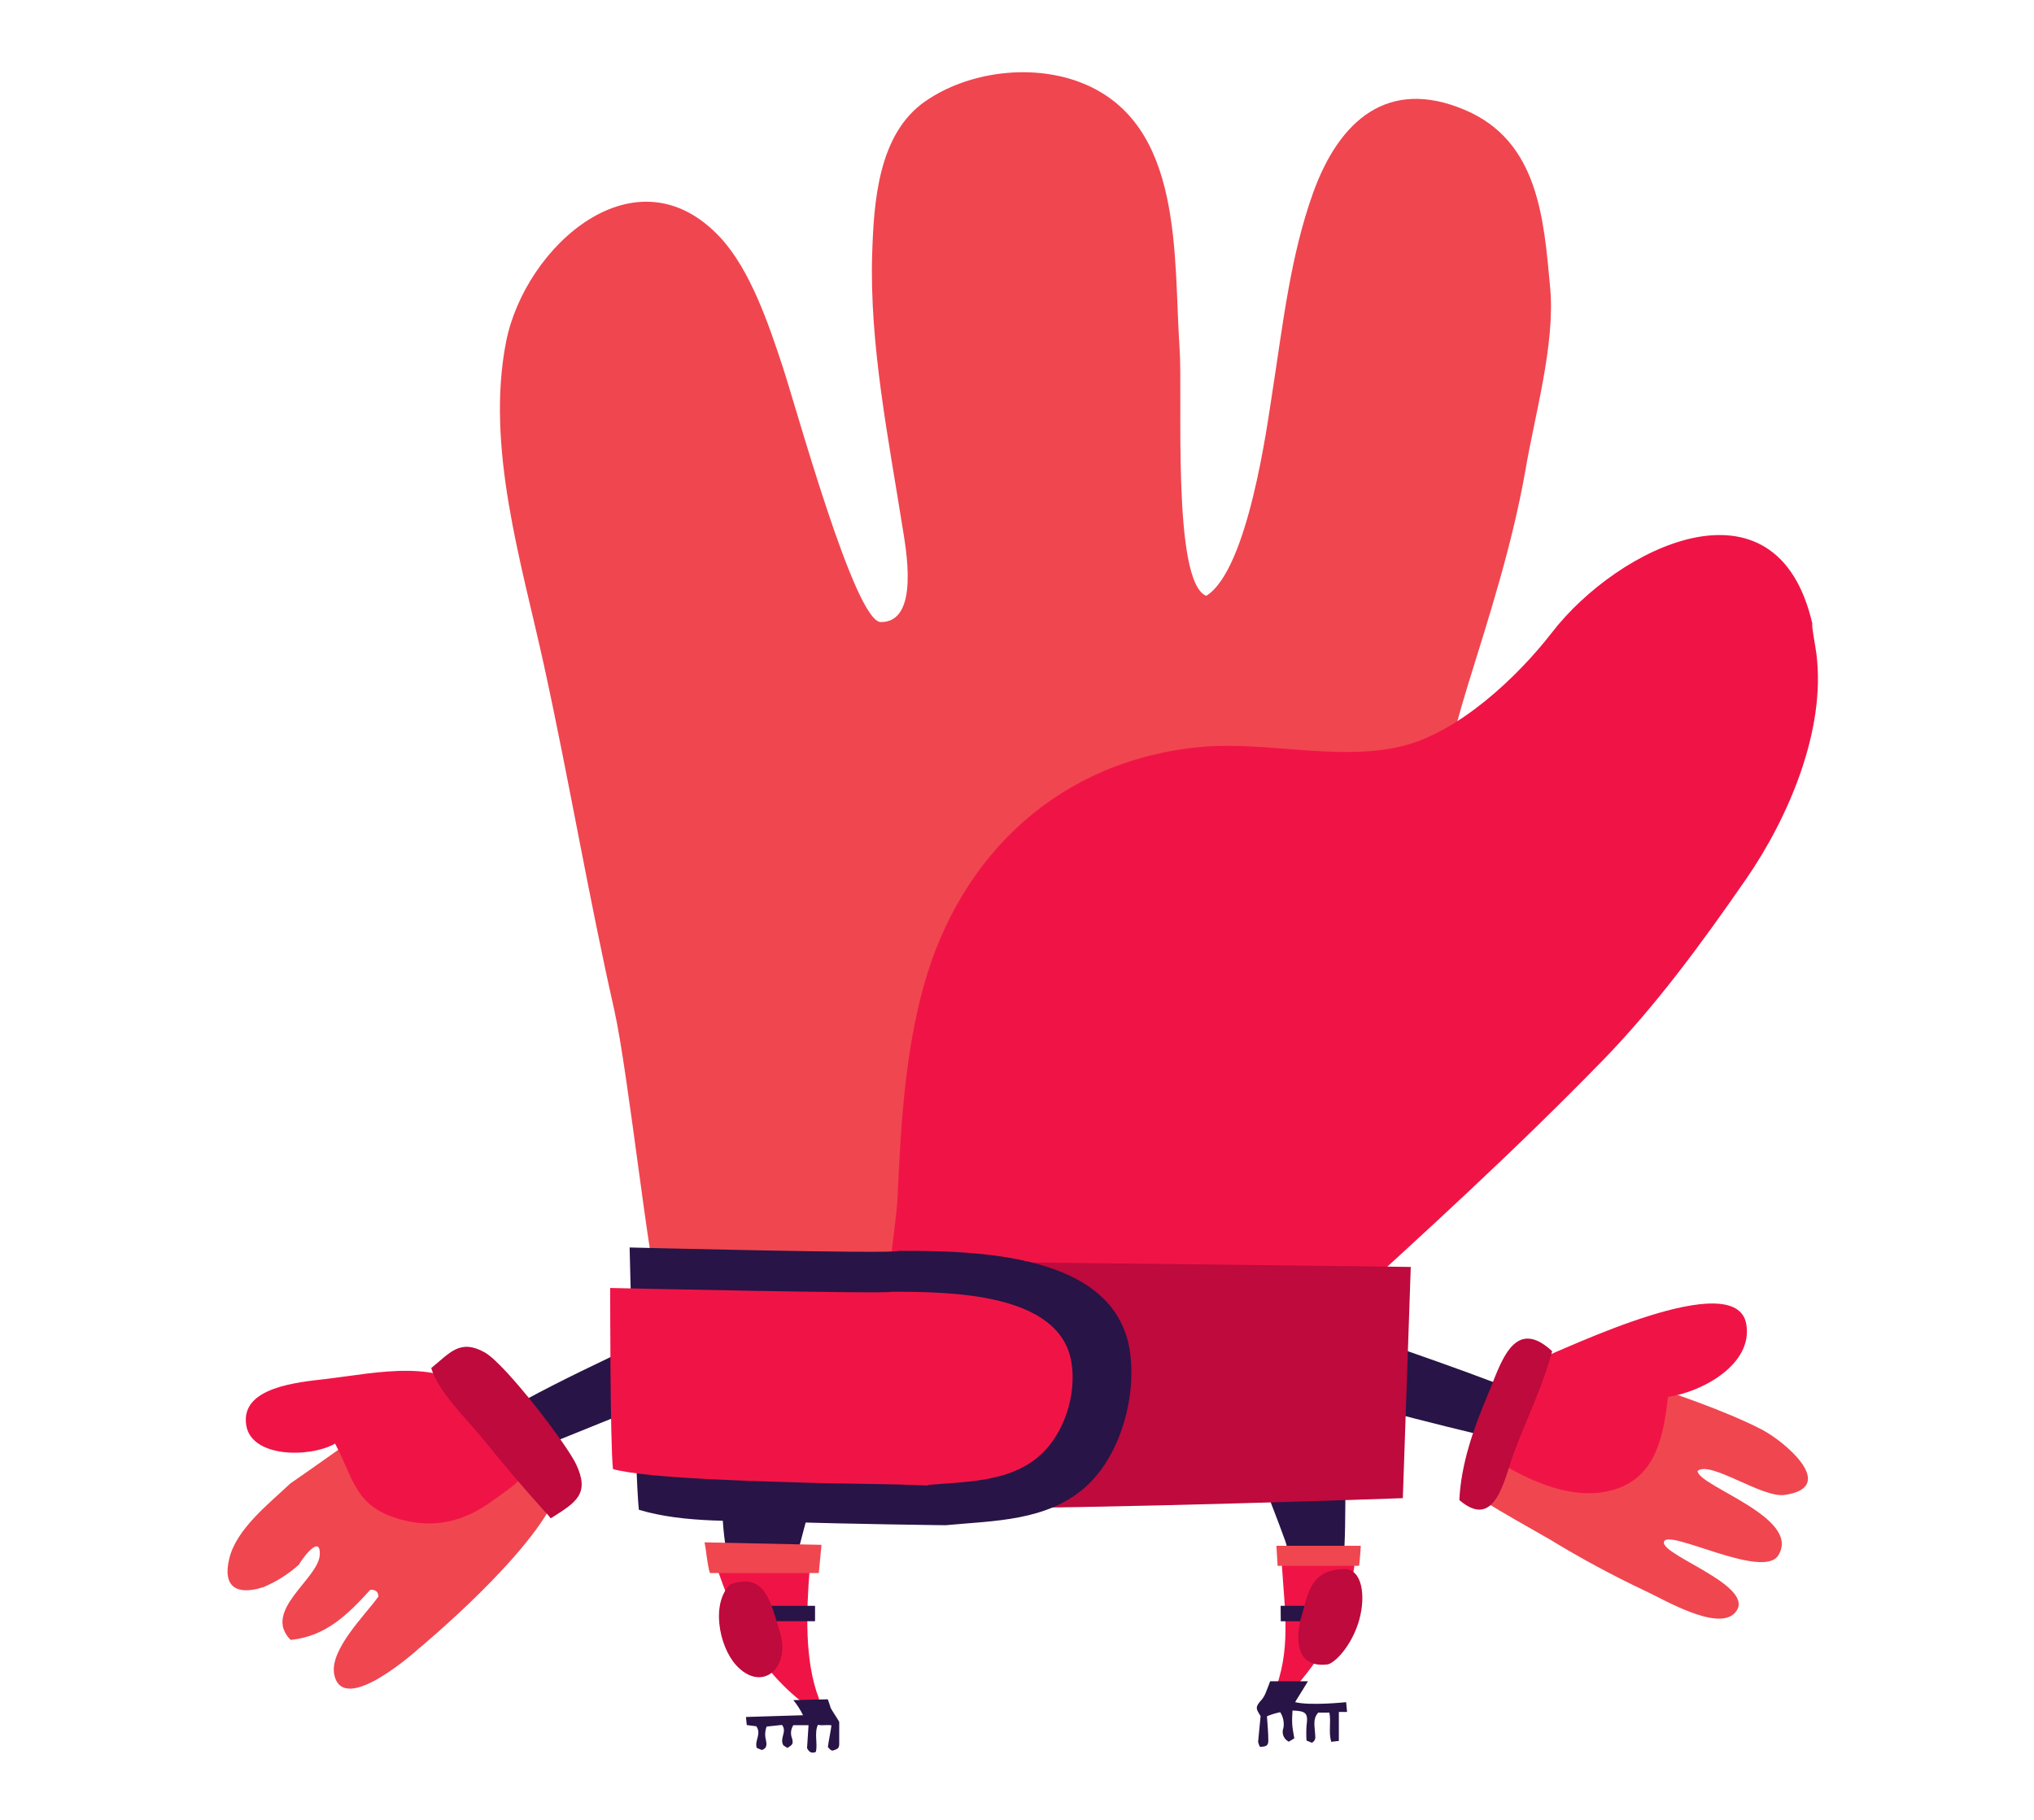 <svg width="152px" height="136px" viewBox="0 0 152 136" version="1.1" xml:space="preserve" xmlns="http://www.w3.org/2000/svg" xmlns:xlink="http://www.w3.org/1999/xlink">
  <!-- Generator: Sketch 48.2 (47327) - http://www.bohemiancoding.com/sketch -->
  <defs/>
  <g>
    <title>goalie-a</title>
    <desc>Created with Sketch.</desc>
    <g id="soccer" stroke="none" stroke-width="1" fill="none" fill-rule="evenodd">
      <g id="goalie-a" fill-rule="nonzero">
        <g id="scratch_footie_player_goalie01" transform="translate(17, 5)">
          <path d="M84.258,94.678 C84.258,94.678 81.501,93.58 80.603,95.792 C79.706,98.005 82.52,99.382 82.52,99.382 C82.76,99.471 94.769,102.623 94.973,102.477 C95.184,102.121 96.394,99.479 96.597,99.155 C96.5,98.827 84.445,94.617 84.258,94.678 Z" id="Shape" fill="#281446"/>
          <path d="M114.683,101.845 C109.318,99.05 97.393,95.869 97.393,95.869 L93.819,107.128 C95.342,108.089 97.275,109.154 98.851,110.062 C101.15,111.465 103.522,112.745 105.959,113.894 C107.234,114.474 111.316,116.925 112.628,115.551 C114.508,113.586 107.043,111.22 107.348,110.216 C107.652,109.211 114.703,113.052 115.877,111.253 C117.7,108.417 109.927,106.079 109.858,104.928 C110.792,104.118 114.666,106.954 116.356,106.719 C120.397,106.148 116.417,102.749 114.683,101.845 Z" id="Shape" fill="#F04650"/>
          <path d="M113.501,93.957 C112.749,89.582 100.029,95.801 97.925,96.607 L94.916,104.207 C97.129,105.577 100.025,106.897 102.632,106.533 C106.568,105.99 107.279,102.724 107.648,99.39 C110.207,99.025 114.013,96.951 113.501,93.957 Z" id="Shape" fill="#F01446"/>
          <path d="M98.993,95.975 C98.279,98.628 97.08,101.043 96.118,103.612 C95.407,105.516 94.761,109.421 92.056,107.1 C92.186,104.398 93.1,101.793 94.144,99.321 C95.111,97.065 96.057,93.256 98.993,95.975 Z" id="Shape" fill="#BE0A3C"/>
          <path d="M32.491,94.678 C32.085,94.731 20.795,100.006 20.23,100.938 C20.75,101.566 21.855,102.939 22.415,103.591 C22.541,103.45 35.196,98.43 35.29,98.325 C35.29,98.325 38.027,97.612 36.594,95.594 C35.16,93.576 32.491,94.678 32.491,94.678 Z" id="Shape" fill="#281446"/>
          <path d="M17.212,96.639 C13.289,99.949 4.719,105.836 4.687,105.868 C3.083,107.388 0.67,109.255 0.134,111.467 C-0.402,113.68 0.776,114.218 2.676,113.611 C3.673,113.198 4.588,112.614 5.381,111.885 C5.191,112.051 6.978,109.389 6.896,111.188 C6.815,112.987 2.559,115.377 4.719,117.553 C7.363,117.277 8.96,115.681 10.678,113.801 C11.084,113.801 11.25,113.935 11.283,114.303 C10.349,115.636 7.607,118.274 7.977,120.129 C8.626,123.371 14.325,118.173 14.325,118.173 C14.325,118.173 22.906,111.083 24.633,106.598 L17.212,96.639 Z" id="Shape" fill="#F04650"/>
          <path d="M8.042,102.882 C6.165,103.948 1.815,103.944 1.405,101.533 C0.914,98.645 5.3,98.292 7.453,98.041 C11.108,97.607 16.148,96.42 18.764,99.418 C19.783,100.593 21.802,102.125 22.35,103.563 C22.963,105.163 21.172,106.148 19.844,107.128 C17.708,108.704 15.454,109.268 12.863,108.53 C9.524,107.578 9.455,105.565 8.042,102.882 Z" id="Shape" fill="#F01446"/>
          <path d="M15.226,97.235 C16.619,96.112 17.367,95.027 19.227,96.068 C20.758,96.927 25.347,102.915 26.058,104.434 C27.094,106.65 26.058,107.27 24.157,108.465 C23.994,108.252 23.816,108.051 23.625,107.862 C22.063,106.125 20.551,104.346 19.089,102.526 C17.87,101.031 15.762,99.034 15.226,97.235 Z" id="Shape" fill="#BE0A3C"/>
          <path d="M79.604,112.225 C79.417,111.524 79.267,110.819 79.052,110.167 C78.836,109.515 76.615,103.754 76.331,103.073 C73.894,98.641 82.423,94.111 83.235,101.886 C83.67,103.373 83.584,111.488 83.296,112.497 C82.971,112.314 79.706,112.225 79.604,112.225 Z" id="Shape" fill="#281446"/>
          <path d="M78.792,111.929 C79.003,115.381 79.519,118.355 78.154,121.653 L79.283,121.653 C81.785,118.963 83.8,115.624 84.218,111.929 C82.432,111.527 80.578,111.527 78.792,111.929 Z" id="Shape" fill="#F01446"/>
          <path d="M84.567,112.014 C84.624,111.516 84.669,110.953 84.693,110.515 L78.386,110.515 C78.41,110.921 78.447,111.512 78.475,112.014 L84.567,112.014 Z" id="Shape" fill="#F04650"/>
          <path d="M83.596,122.204 C83.596,122.204 80.944,122.487 79.787,122.204 C79.787,122.167 80.327,121.341 80.741,120.64 L77.919,120.64 C77.821,120.903 77.724,121.167 77.618,121.422 C77.544,121.633 77.436,121.83 77.297,122.005 C76.773,122.581 76.846,122.67 77.204,123.245 L77.021,125.133 C76.993,125.133 77.086,125.417 77.151,125.538 C77.63,125.538 77.789,125.449 77.781,125.052 C77.781,124.473 77.72,123.893 77.679,123.257 C77.999,123.125 78.331,123.024 78.67,122.953 C78.893,123.302 78.979,123.72 78.91,124.128 C78.753,124.524 78.93,124.974 79.316,125.157 L79.722,124.906 C79.665,124.533 79.588,124.201 79.568,123.865 C79.547,123.529 79.568,123.172 79.588,122.828 C80.632,122.864 80.762,123.038 80.636,123.97 C80.612,124.337 80.612,124.705 80.636,125.072 L81.042,125.238 C81.371,125.04 81.286,124.789 81.277,124.55 C81.253,124.015 81.082,123.46 81.509,122.986 L82.346,122.986 C82.484,123.707 82.268,124.424 82.48,125.165 L83.052,125.101 C83.052,124.878 83.052,124.72 83.052,124.558 C83.052,124.153 83.052,122.937 83.052,122.937 L83.666,122.937 L83.596,122.204 Z" id="Shape" fill="#281446"/>
          <polygon id="Shape" fill="#281446" points="82.207 116.159 78.711 116.159 78.702 115.004 82.207 115.004"/>
          <path d="M82.256,119.376 C79.559,119.732 79.897,117.01 80.274,115.73 C80.766,114.089 80.908,112.298 83.475,112.262 C84.795,112.262 85.067,114.247 84.587,116.009 C84.137,117.686 82.995,119.113 82.256,119.376 Z" id="Shape" fill="#BE0A3C"/>
          <path d="M37.004,107.185 C37.004,107.286 36.979,107.384 36.975,107.493 C36.989,109.067 37.175,110.635 37.532,112.168 L42.369,112.168 C42.369,112.144 42.369,112.116 42.369,112.091 C42.418,111.569 45.102,101.732 45.431,100.427 C45.431,100.427 46.621,96.048 41.817,97.077 C37.012,98.106 37.004,107.185 37.004,107.185 Z" id="Shape" fill="#281446"/>
          <path d="M44.192,121.916 C43.1,119.08 43.271,115.296 43.498,112.375 C40.728,111.528 39.514,111.747 36.654,112.375 C36.996,113.396 37.983,116.155 39.193,118.047 C40.85,120.62 42.917,122.346 44.245,123.067 L44.517,123.002 C44.302,122.681 44.188,122.303 44.192,121.916 Z" id="Shape" fill="#F01446"/>
          <rect id="Rectangle-path" fill="#281446" x="40.403" y="115.004" width="3.505" height="1.151"/>
          <path d="M44.188,112.553 C44.27,111.642 44.387,110.564 44.391,110.446 L35.647,110.26 C35.777,110.795 35.842,111.917 36.053,112.553 L44.188,112.553 Z" id="Shape" fill="#F04650"/>
          <path d="M45.082,122.649 C45.082,122.609 44.875,122.026 44.859,121.989 L42.284,122.05 C42.57,122.397 42.814,122.776 43.011,123.18 L38.746,123.31 C38.746,123.31 38.787,123.792 38.807,123.914 L39.522,124.007 C39.928,124.594 39.355,125.105 39.558,125.627 L39.936,125.781 C40.342,125.639 40.293,125.34 40.241,125.048 C40.149,124.711 40.166,124.354 40.289,124.027 L41.439,123.905 C41.845,124.412 41.232,124.886 41.54,125.429 L41.837,125.623 C42.243,125.384 42.292,125.307 42.19,124.91 C42.059,124.586 42.094,124.219 42.284,123.926 L43.421,123.926 L43.311,125.635 C43.449,125.911 43.62,126.065 43.965,125.923 C44.123,125.336 43.831,124.513 44.123,123.897 C44.444,123.974 44.854,123.873 45.135,123.938 C45.098,124.254 44.895,125.275 44.867,125.558 C44.919,125.624 44.976,125.687 45.037,125.745 C45.087,125.779 45.14,125.808 45.196,125.83 C45.667,125.7 45.724,125.627 45.715,125.206 C45.715,124.857 45.715,124.108 45.715,123.76 L45.715,123.707 C45.768,123.695 45.196,122.88 45.082,122.649 Z" id="Shape" fill="#281446"/>
          <path d="M41.284,116.969 C40.598,114.741 40.188,112.488 37.629,113.384 L37.629,113.351 C36.114,114.713 36.695,117.97 37.999,119.429 C39.92,121.543 42.117,119.664 41.284,116.969 Z" id="Shape" fill="#BE0A3C"/>
          <path d="M98.843,16.497 C98.368,11.32 97.962,5.526 92.454,3.209 C86.708,0.778 83.081,4.019 81.139,9.379 C79.417,14.148 78.853,19.386 78.073,24.369 C77.707,26.711 76.27,37.589 73.142,39.526 C70.571,38.489 71.396,24.621 71.152,21.08 C70.681,14.192 71.493,4.295 63.919,1.228 C60.243,-0.267 55.414,0.304 52.141,2.573 C48.632,5.004 48.299,10.072 48.177,13.998 C47.97,20.735 49.395,27.773 50.447,34.421 C50.67,35.859 51.775,41.511 48.822,41.487 C46.893,41.487 42.531,25.561 41.475,22.36 C40.456,19.277 39.087,15.197 36.858,12.782 C30.53,5.931 22.236,13.406 20.823,20.525 C19.276,28.38 21.96,37.01 23.629,44.619 C25.518,53.236 26.968,61.914 28.909,70.499 C29.945,75.122 31.5,89.752 32.236,91.769 L81.98,94.605 C82.959,92.349 83.15,89.375 83.678,86.989 C84.896,81.473 86.115,75.958 87.333,70.443 C89.083,62.477 90.257,54.071 92.67,46.276 C94.331,40.912 95.996,35.762 96.983,30.208 C97.682,26.031 99.233,20.731 98.843,16.497 Z" id="Shape" fill="#F04650"/>
          <path d="M118.74,43.865 C118.659,43.213 118.358,41.742 118.44,41.625 C115.771,29.973 103.875,35.928 98.985,42.257 C96.366,45.644 91.931,49.8 87.662,50.789 C82.943,51.883 77.63,50.384 72.777,50.817 C62.286,51.777 54.777,58.758 52.023,68.7 C50.626,73.748 50.317,79.105 50.082,84.319 C49.964,86.956 49.127,90.554 49.505,93.118 L82.63,93.345 C89.506,87.09 96.276,80.915 102.758,74.259 C106.779,70.126 110.199,65.439 113.476,60.707 C116.652,56.113 119.463,49.545 118.74,43.865 Z" id="Shape" fill="#F01446"/>
          <path d="M88.426,89.679 C88.426,89.679 60.779,89.326 53.42,89.298 L53.42,107.716 C65.389,107.768 87.833,106.958 87.833,106.958 L88.426,89.679 Z" id="Shape" fill="#BE0A3C"/>
          <path d="M41.865,108.737 C38.267,108.607 34.209,108.87 30.741,107.825 C30.461,105.204 30.051,88.224 30.051,88.224 C30.051,88.224 49.984,88.731 50.155,88.475 C55.796,88.475 66.319,88.573 67.432,95.959 C67.948,99.39 66.725,103.814 64.093,106.144 C61.218,108.688 57.266,108.64 53.668,108.98 C53.647,108.984 45.789,108.879 41.865,108.737 Z" id="Shape" fill="#281446"/>
          <path d="M52.319,106.014 C49.265,105.872 46.227,105.897 43.173,105.799 C40.375,105.706 31.508,105.524 28.808,104.787 C28.588,102.943 28.6,91.251 28.6,91.251 C28.6,91.251 49.489,91.713 49.623,91.534 C54.013,91.534 62.213,91.603 63.066,96.801 C63.472,99.232 62.514,102.335 60.467,103.972 C58.229,105.763 55.154,105.727 52.344,105.97 L52.319,106.014 Z" id="Shape" fill="#F01446"/>
        </g>
      </g>
    </g>
  </g>
</svg>